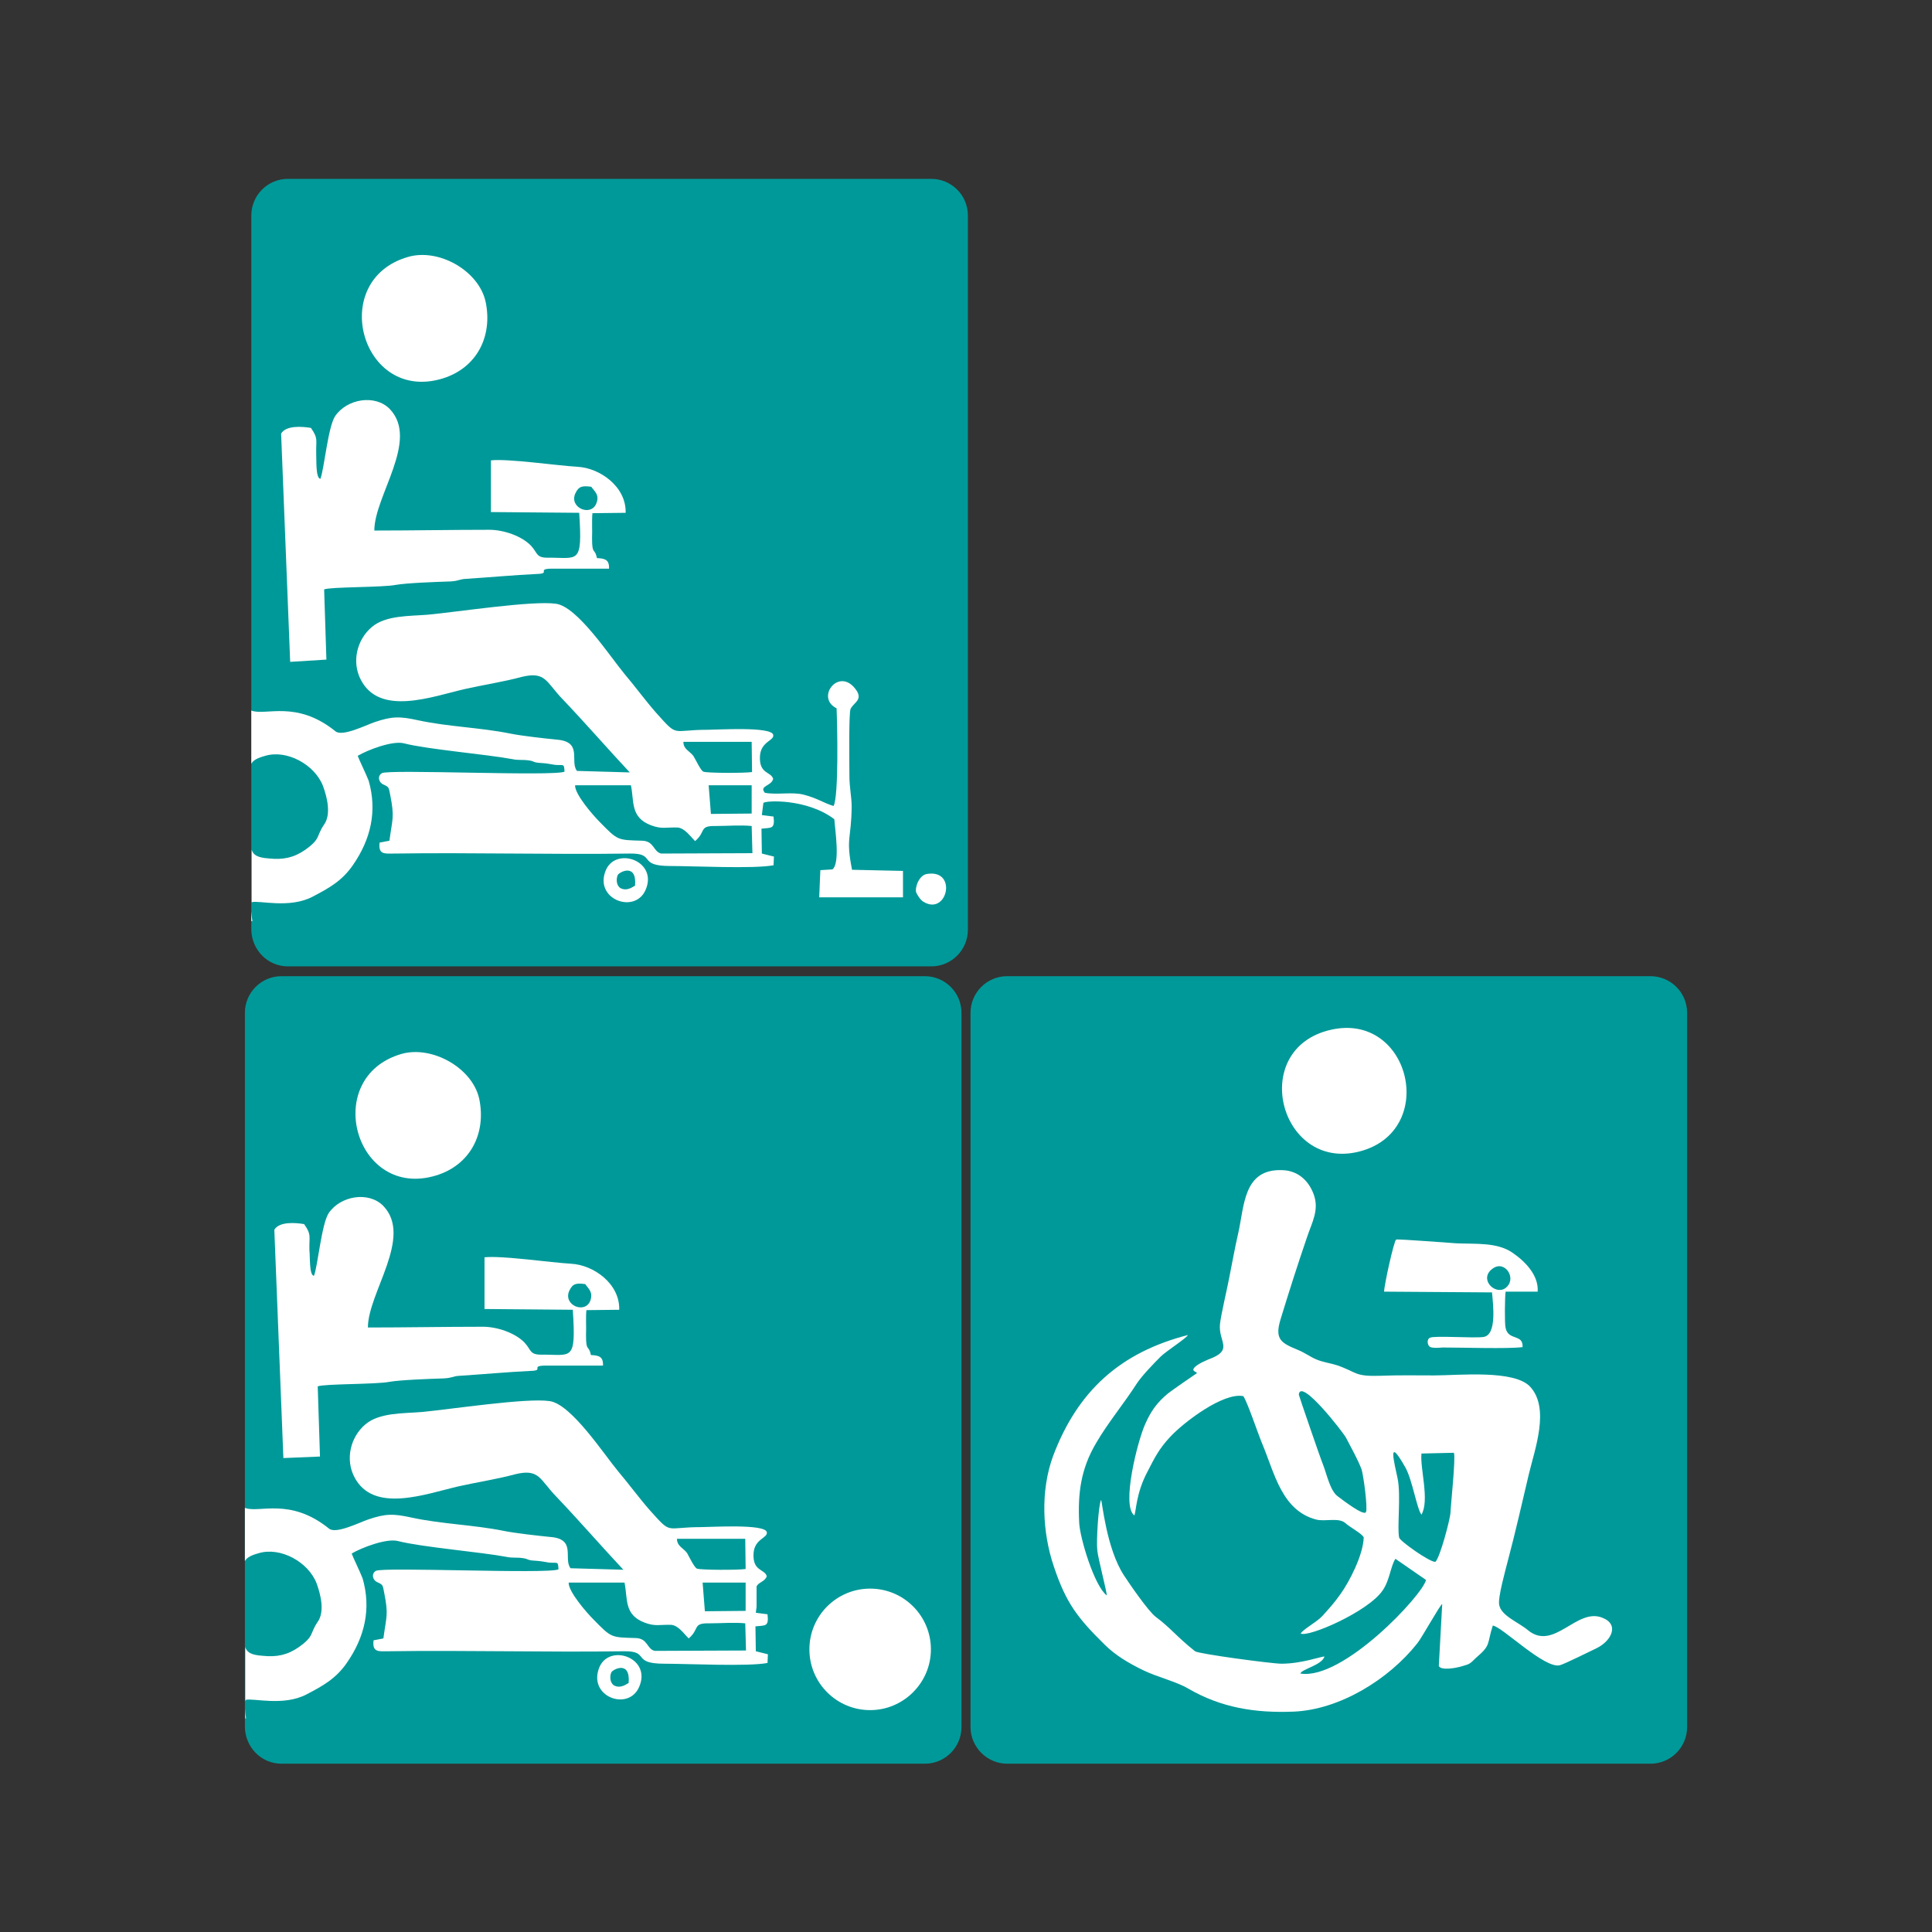 <?xml version="1.0" encoding="utf-8"?>
<!-- Generator: Adobe Illustrator 27.0.1, SVG Export Plug-In . SVG Version: 6.00 Build 0)  -->
<svg version="1.1" id="Ebene_1" xmlns="http://www.w3.org/2000/svg" xmlns:xlink="http://www.w3.org/1999/xlink" x="0px" y="0px"
	 viewBox="0 0 512 512" style="enable-background:new 0 0 512 512;" xml:space="preserve">
<rect x="0" y="0" width="512" height="512" fill="#333333" stroke="none"/>
<style type="text/css">
	.st0{fill-rule:evenodd;clip-rule:evenodd;fill:#009999;}
	.st1{fill-rule:evenodd;clip-rule:evenodd;fill:#FFFFFF;}
	.st2{display:none;fill-rule:evenodd;clip-rule:evenodd;fill:#000F99;}
</style>
<g id="Ebene_2_00000177443215050625693470000000104316510681025712_">
	<g>
		<path class="st0" d="M74.6,467.4h170.5c5.4,0,9.7-4.4,9.7-9.7V268.4c0-5.4-4.4-9.7-9.7-9.7H74.6c-5.4,0-9.7,4.4-9.7,9.7v189.3
			C65,463,69.2,467.4,74.6,467.4z"/>
		<path class="st1" d="M155.1,340.3c-2.3-0.3-3.3-0.2-4.2,1.7c-1.8,3.8,4,6.3,5.5,2.8C157.3,342.4,155.9,341.5,155.1,340.3
			L155.1,340.3z M65,270.9L65,270.9L65,270.9L65,270.9L65,270.9z M254.4,455.3L254.4,455.3L254.4,455.3L254.4,455.3L254.4,455.3z
			 M65.2,455.4H65v-2.6C65,453.6,65.1,454.5,65.2,455.4L65.2,455.4z M65,451.1v-14.6c0.4,1.3,1.4,2.1,4.6,2.3
			c3.7,0.4,6.6-0.2,9.6-2.3c4.2-3,2.8-3.5,5-6.7c1.9-2.7,0.8-7.2-0.3-10.2c-2.2-5.7-9.6-9.7-15.3-8c-2.2,0.6-3.2,1.2-3.7,2.1v-14.1
			c3.7,1.5,11.9-2.9,22.3,5.5c1.8,1.5,8-1.6,10.3-2.4c4.7-1.6,6.7-1.6,11.7-0.5c7.9,1.7,16.4,1.9,24.3,3.5c2.9,0.6,9.2,1.3,12.2,1.6
			c7.2,0.5,3.5,5.7,5.5,8.3l14,0.4c-5.9-6.3-11.7-13-17.7-19.3c-4.5-4.6-4.5-7.6-11-6c-4.8,1.3-10.1,2.1-15,3.2
			c-8.7,2-22.6,7.3-27.6-2.5c-2.4-4.6-1.1-10.5,2.9-13.9c3.7-3.2,10.2-2.9,14.9-3.3c7.6-0.7,27.8-3.8,33.9-2.9
			c5.7,0.7,14.3,13.9,18.2,18.6c2.8,3.3,5.5,7,8.3,10.2c6.1,6.8,3.9,4.6,13.7,4.6c2.6,0,16.8-0.9,17.4,1.3c0.4,1.6-3.2,1.7-3.5,5.6
			c-0.3,4.9,2.9,4.1,3.5,6.1c-0.4,1.4-2.3,1.7-2.6,2.6h-0.1v5.5l-0.2,1.6l3.1,0.4c0.4,3.4-0.6,2.9-3.2,3.2l0.1,6.6l3.2,0.8l-0.1,2.3
			c-5.1,1-21.3,0.2-27.4,0.2c-8.8,0-3.6-3.4-10.7-3.3c-20.5,0.3-41.8-0.3-62.3,0c-2.6,0-4.4,0.4-4-2.9l2.6-0.5
			c0.8-6,1.4-6.1,0.2-12.2c-0.4-2-0.3-2-1.8-2.7c-1.2-0.5-1.7-2.2-0.4-3c1.7-1.1,45.5,0.9,48.4-0.4c-0.1-2.3-0.2-1.6-2.5-1.8
			c-1.4-0.2-2-0.4-3.7-0.5c-2.3-0.1-1.6-0.5-3.4-0.7c-1.3-0.2-2.8,0-4.1-0.3c-6.9-1.3-22.6-2.6-28.8-4.2c-3-0.8-9.6,1.7-12.3,3.3
			c0.2,0.7,2.3,5,2.9,6.6c2.3,8,0.6,15.5-4.2,22.4c-2.9,4.2-6.4,6.1-10.6,8.3c-6.2,3.3-14.4,0.9-16.2,1.5
			C65,450.7,65,450.9,65,451.1L65,451.1z M184.7,415.7c1,0.4,11.1,0.4,12.9,0.1l-0.1-8h-18.1c0,2,1.8,2.5,2.7,3.8
			C182.7,412.7,184,415.4,184.7,415.7L184.7,415.7z M170.8,430c-5.5-2.1-4.4-6.3-5.3-10.6h-14.8c-0.1,2.4,4.8,8,6.6,9.8
			c4.8,4.9,4.6,4.7,11.2,4.9c3.2,0.1,2.9,2.9,5,3.4l24.2-0.1l-0.2-7.2c-2.9-0.3-6.5,0-9.5,0c-4.6-0.1-2.5,1.5-5.5,4
			c-1.3-1.3-2.7-3.4-4.6-3.6C174.8,430.5,173.7,431.1,170.8,430L170.8,430z M186.8,427l10.8-0.1v-7.5h-11.4L186.8,427L186.8,427z
			 M166.6,446c0.5-6.1-4.2-3.6-4.6-2.8c-0.5,1.2-0.3,2.9,0.8,3.5C164.2,447.4,165.5,446.7,166.6,446L166.6,446z M169.4,447
			c3.3-7.6-7.7-11.5-10.5-5.3C155.5,449.6,166.6,453.7,169.4,447L169.4,447z M106.4,279.3c-21.4,6.2-12.3,38.8,9.2,32.2
			c9.1-2.8,13.3-11.2,11.4-20.3C125.2,283,114.5,277,106.4,279.3L106.4,279.3z M83.2,338.1c1-2.4,2-13.7,3.9-16.6
			c3.1-4.6,10.6-5.9,14.5-1.9c7.9,8.3-4.1,23-4.1,32.2c10.1,0,20.3-0.2,30.5-0.2c3.7,0,8.5,1.6,11,4.2c1.8,1.9,1.3,3.2,4.4,3.2
			c8.1-0.1,9.3,2.1,8.4-11.9l-23.4-0.2v-13.7c4.6-0.5,17.6,1.4,22.9,1.7c6,0.3,13,5.3,12.8,12.2l-8.7,0.1c-0.2,2.1,0,4.5-0.1,6.6
			c0,4.7,0.7,2.4,1.3,5.3c2.1,0.1,3.3,0.4,3.2,2.8h-15.5c-3.8,0.1,0,1.3-3.6,1.4c-6.2,0.3-12.7,0.9-18.9,1.3
			c-1.9,0.1-1.9,0.6-4.4,0.7c-3.4,0.1-11.4,0.4-14.2,0.9c-3.5,0.7-17.3,0.5-19,1.2l0.6,18.6l-9.7,0.4l-2.4-60.5
			c1.3-2.2,5.5-1.9,7.9-1.5c2,2.9,1.3,3,1.4,7C82.2,332.8,81.9,338,83.2,338.1z"/>
		<path class="st1" d="M230.6,453.2c8.8,0,16.1-7.2,16.1-16.1s-7.2-16.1-16.1-16.1s-16.1,7.2-16.1,16.1
			C214.5,446,221.7,453.2,230.6,453.2z"/>
	</g>
</g>
<g id="Ebene_4">
	<g>
		<path class="st0" d="M76.3,256.1h170.5c5.4,0,9.7-4.4,9.7-9.7V57.1c0-5.4-4.4-9.7-9.7-9.7H76.3c-5.4,0-9.7,4.4-9.7,9.7v189.3
			C66.7,251.7,70.9,256.1,76.3,256.1z"/>
		<path class="st1" d="M156.7,129c-2.3-0.3-3.3-0.2-4.2,1.7c-1.8,3.8,4,6.3,5.5,2.8C159,131.1,157.5,130.2,156.7,129L156.7,129z
			 M66.7,59.6L66.7,59.6L66.7,59.6L66.7,59.6L66.7,59.6z M256.1,244.1L256.1,244.1L256.1,244.1L256.1,244.1L256.1,244.1z
			 M66.9,244.1h-0.3v-2.6C66.7,242.3,66.7,243.2,66.9,244.1L66.9,244.1z M66.7,239.8v-14.6c0.4,1.3,1.4,2.1,4.6,2.3
			c3.7,0.4,6.6-0.2,9.6-2.3c4.2-3,2.8-3.5,5-6.7c1.9-2.7,0.8-7.2-0.3-10.2c-2.2-5.7-9.6-9.7-15.3-8c-2.2,0.6-3.2,1.2-3.7,2.1v-14.1
			c3.7,1.5,11.9-2.9,22.3,5.5c1.8,1.5,8-1.6,10.3-2.4c4.7-1.6,6.7-1.6,11.7-0.5c7.9,1.7,16.4,1.9,24.3,3.5c2.9,0.6,9.2,1.3,12.2,1.6
			c7.2,0.5,3.5,5.7,5.5,8.3l14,0.4c-5.9-6.3-11.7-13-17.7-19.3c-4.5-4.6-4.5-7.6-11-6c-4.8,1.3-10.1,2.1-15,3.2
			c-8.7,2-22.6,7.3-27.6-2.5c-2.4-4.6-1.1-10.5,2.9-13.9c3.7-3.2,10.2-2.9,14.9-3.3c7.6-0.7,27.8-3.8,33.9-2.9
			c5.7,0.7,14.3,13.9,18.2,18.6c2.8,3.3,5.5,7,8.3,10.2c6.1,6.8,3.9,4.6,13.7,4.6c2.6,0,16.8-0.9,17.4,1.3c0.4,1.6-3.2,1.7-3.5,5.6
			c-0.3,4.9,2.9,4.1,3.5,6.1c-0.5,2-3.8,1.8-2.2,3.7c3.2,0.6,7.2-0.3,10.3,0.5c3.8,1,5,2.1,7.9,3c1.4-2.5,1-21.5,0.8-25.9
			c-5.5-2.7,0.2-10.5,4.6-5.6c2.9,3.3,0,3.9-0.9,5.8c-0.5,1.3-0.3,15.1-0.3,17.6c0,3.2,0.6,5.7,0.6,8.3c-0.1,8.8-1.6,8.1,0.1,16.7
			l13.5,0.3v7h-22.2l0.3-7.2l3.2-0.2c2.1-1.6,0.7-10.5,0.5-13.3c-7.2-5.5-18.3-5-18.8-4.3l-0.4,3.2l3.1,0.4c0.4,3.4-0.6,2.9-3.2,3.2
			l0.1,6.6l3.2,0.8l-0.1,2.3c-5.1,1-21.3,0.2-27.4,0.2c-8.8,0-3.6-3.4-10.7-3.3c-20.5,0.3-41.8-0.3-62.3,0c-2.6,0-4.4,0.4-4-2.9
			l2.6-0.5c0.8-6,1.4-6.1,0.2-12.2c-0.4-2-0.3-2-1.8-2.7c-1.2-0.5-1.7-2.2-0.4-3c1.7-1.1,45.5,0.9,48.4-0.4
			c-0.1-2.3-0.2-1.6-2.5-1.8c-1.4-0.2-2-0.4-3.7-0.5c-2.3-0.1-1.6-0.5-3.4-0.7c-1.3-0.2-2.8,0-4.1-0.3c-6.9-1.3-22.6-2.6-28.8-4.2
			c-3-0.8-9.6,1.7-12.3,3.3c0.2,0.7,2.3,5,2.9,6.6c2.3,8,0.6,15.5-4.2,22.4c-2.9,4.2-6.4,6.1-10.6,8.3c-6.2,3.3-14.4,0.9-16.2,1.5
			C66.7,239.4,66.7,239.7,66.7,239.8L66.7,239.8z M186.4,204.5c1,0.4,11.1,0.4,12.9,0.1l-0.1-8h-18.1c0,2,1.8,2.5,2.7,3.8
			C184.4,201.4,185.7,204.2,186.4,204.5L186.4,204.5z M172.5,218.7c-5.5-2.1-4.4-6.3-5.3-10.6h-14.8c-0.1,2.4,4.8,8,6.6,9.8
			c4.8,4.9,4.6,4.7,11.2,4.9c3.2,0.1,2.9,2.9,5,3.4l24.2-0.1l-0.2-7.2c-2.9-0.3-6.5,0-9.5,0c-4.6-0.1-2.5,1.5-5.5,4
			c-1.3-1.3-2.7-3.4-4.6-3.6C176.5,219.2,175.4,219.8,172.5,218.7L172.5,218.7z M188.4,215.7l10.8-0.1v-7.5h-11.4L188.4,215.7
			L188.4,215.7z M168.3,234.7c0.5-6.1-4.2-3.6-4.6-2.8c-0.5,1.2-0.3,2.9,0.8,3.5C165.9,236.1,167.2,235.4,168.3,234.7L168.3,234.7z
			 M242.8,236.5c-0.4-1.2,0.7-4.6,2.9-4.9c8.2-1.3,5.3,11.4-1.1,7.3C243.8,238.4,242.9,236.8,242.8,236.5L242.8,236.5z M171.1,235.8
			c3.3-7.6-7.7-11.5-10.5-5.3C157.2,238.3,168.3,242.4,171.1,235.8L171.1,235.8z M108.1,68.1c-21.4,6.2-12.3,38.8,9.2,32.2
			c9.1-2.8,13.3-11.2,11.4-20.3C126.9,71.7,116.2,65.7,108.1,68.1L108.1,68.1z M84.9,126.9c1-2.4,2-13.7,3.9-16.6
			c3.1-4.6,10.6-5.9,14.5-1.9c7.9,8.3-4.1,23-4.1,32.2c10.1,0,20.3-0.2,30.5-0.2c3.7,0,8.5,1.6,11,4.2c1.8,1.9,1.3,3.2,4.4,3.2
			c8.1-0.1,9.3,2.1,8.4-11.9l-23.4-0.2V122c4.6-0.5,17.6,1.4,22.9,1.7c6,0.3,13,5.3,12.8,12.2L157,136c-0.2,2.1,0,4.5-0.1,6.6
			c0,4.7,0.7,2.4,1.3,5.3c2.1,0.1,3.3,0.4,3.2,2.8H146c-3.8,0.1,0,1.3-3.6,1.4c-6.2,0.3-12.7,0.9-18.9,1.3c-1.9,0.1-1.9,0.6-4.4,0.7
			c-3.4,0.1-11.4,0.4-14.2,0.9c-3.5,0.7-17.3,0.5-19,1.2l0.6,18.6l-9.6,0.6l-2.4-60.5c1.3-2.2,5.5-1.9,7.9-1.5c2,2.9,1.3,3,1.4,7
			C83.9,121.6,83.6,126.7,84.9,126.9z"/>
	</g>
</g>
<g id="Ebene_3">
	<g>
		<path class="st0" d="M266.9,467.4h170.5c5.4,0,9.7-4.4,9.7-9.7V268.4c0-5.4-4.4-9.7-9.7-9.7H266.9c-5.4,0-9.7,4.4-9.7,9.7v189.3
			C257.2,463,261.6,467.4,266.9,467.4z"/>
		<path class="st1" d="M395.7,336.1c3.2-2.2,6.5,2.9,3.2,5.3C396.1,343.3,391.7,338.8,395.7,336.1L395.7,336.1z M407.5,342.3
			c0.3-4.4-3.4-8.1-6.8-10.4c-4-2.7-9.7-2.2-14.6-2.4c-1.8-0.1-15.7-1.2-16.1-1c-0.6,0.3-3.2,12.2-3.2,13.8l28.6,0.2
			c0.3,3.3,1.3,11.2-2.2,11.8c-2.4,0.4-13-0.4-14.2,0.2c-1,0.4-0.7,2-0.1,2.4c0.6,0.4,2.4,0.3,3.4,0.2c5.4,0,17.3,0.4,21.2-0.1
			c0.2-3.6-3.8-1.6-4.5-5.1c-0.3-1.1-0.2-8.4,0-9.6H407.5z"/>
		<path class="st1" d="M376.7,401.4c2.2-3.8-0.4-12.2,0-16.2l8.6-0.2c0.5,1.5-0.8,13.3-0.9,15.8c-0.1,1.9-2.8,12-4,13.1
			c-1.4,0.2-9.4-5.5-9.6-6.4c-0.6-2.5,0.5-11.1-0.4-15.6c-0.9-4.3-2.9-11.8,2.1-2.9C374.3,392.3,375.5,399.9,376.7,401.4
			L376.7,401.4z M344.2,369.6c0.4-4.7,11.9,10.2,12.5,11.4c1.5,2.9,2.9,5.3,4.1,8.3c0.5,1.4,1.7,10.3,1.2,11.4
			c-0.5,1.2-6.2-3.2-7.4-4.1c-2.1-1.4-3-6-4-8.5C350,386.7,344.2,369.8,344.2,369.6L344.2,369.6z M395.6,430.8
			c2.4,0.2,13.8,11.6,17.8,10.5c1.4-0.4,8-3.7,9.7-4.5c3.9-1.9,6.2-6.3,1.5-8.1c-6.8-2.7-12.8,9-19.7,3.3c-2.5-2.1-7.1-3.8-7.6-6.7
			c-0.4-1.9,1.7-9.3,2.3-11.7c2-7.5,3.8-15.5,5.6-23.1c1.6-6.6,5.5-17.2,0.4-22.9c-4.1-4.7-19.1-3.1-25.5-3.1
			c-4.8,0-9.6-0.1-14.4,0.1c-6.9,0.2-5.9-0.9-11.4-2.8c-1.9-0.6-3.8-0.8-5.6-1.6c-1.6-0.7-2.9-1.7-4.6-2.4c-4.6-1.9-6.4-2.8-4.7-8.3
			c2.2-7.2,4.6-14.7,7-21.7c1.3-3.9,3.3-7.2,1.7-11.4c-1.4-3.7-4.3-6.2-8.3-6.3c-10.4-0.4-10,9.6-11.7,16.9c-0.9,3.9-1.6,8-2.4,11.9
			c-0.5,2.7-2.2,9.8-2.4,12.1c-0.4,4.4,3.3,6.5-1.9,8.8c-1.3,0.5-4.3,1.7-5,2.8c-0.6,0.8,0.7,0.9,0.8,1.3c0,0-6.6,4.5-7.7,5.4
			c-2.9,2.4-4.6,4.8-6.1,8.3c-1.9,4.3-6.3,21.4-2.8,24c0.5-0.9,0.4-5.8,3.5-11.6c1.8-3.5,3-6,6-9.2c3.5-3.8,14.1-11.9,19.4-10.8
			c1.1,1.6,3.9,10,5,12.6c3.3,7.9,5.2,17.7,14.3,20.1c2.4,0.6,5.9-0.6,7.7,0.9c1.3,1.2,4.3,2.7,4.9,3.8c-0.1,4.6-3.8,11.8-6.2,15.1
			c-1.6,2.3-3,3.8-4.8,5.8c-1.5,1.6-5.1,3.5-5.7,4.6c2,1.1,17.9-5.8,21.7-11.4c1.9-2.7,2.1-6.4,3.4-8.4l8.1,5.6
			c-0.7,3.8-22,26.7-33.3,24.8c0.4-1.2,5.7-2.2,6.4-4.5c-0.7-0.1-6,1.9-11.4,1.9c-2.5,0-22-2.6-22.9-3.3c-4.8-3.8-6.6-6.3-10.4-9.1
			c-2-1.5-7-8.8-8.5-11.1c-4.6-7.1-5.7-19.5-6-19.9c-0.7,1.3-1.3,10.9-1,13.4c0.2,2.1,2.6,11.2,2.5,11.9c-3.3-2.5-7.1-15.2-7.3-19.2
			c-0.4-7.8,0.4-14.3,4.5-21.2c3-5.2,7.4-10.5,10.8-15.8c1.4-2.1,4.4-5.2,6.3-7.1c1.4-1.4,6.9-4.9,7.2-5.7
			c-17.9,4.6-29.2,14.8-35.7,32c-3.4,9.2-2.9,20.3,0.2,29.4c3.2,9.6,6.3,13.6,13.4,20.6c2.9,2.9,6.5,5,10.2,6.8
			c3.9,1.9,8.8,3,12,4.9c8.8,5.1,17.8,6.5,27.9,6.1c12.2-0.5,25.2-8.5,32.8-18.1c1.1-1.3,6.2-10.5,6.6-10.4l-0.9,16.4
			c0.6,1.3,4.6,0.5,5.7,0.2c2.8-0.8,2.4-0.7,4.2-2.4C395.2,435.9,394,435.8,395.6,430.8z"/>
		<path class="st1" d="M352.7,272.9c-22,5-13.6,37.5,7.4,32.3C381.3,299.9,373.8,268.1,352.7,272.9z"/>
	</g>
</g>
<rect x="7.6" y="12.4" class="st2" width="492" height="492"/>
</svg>
